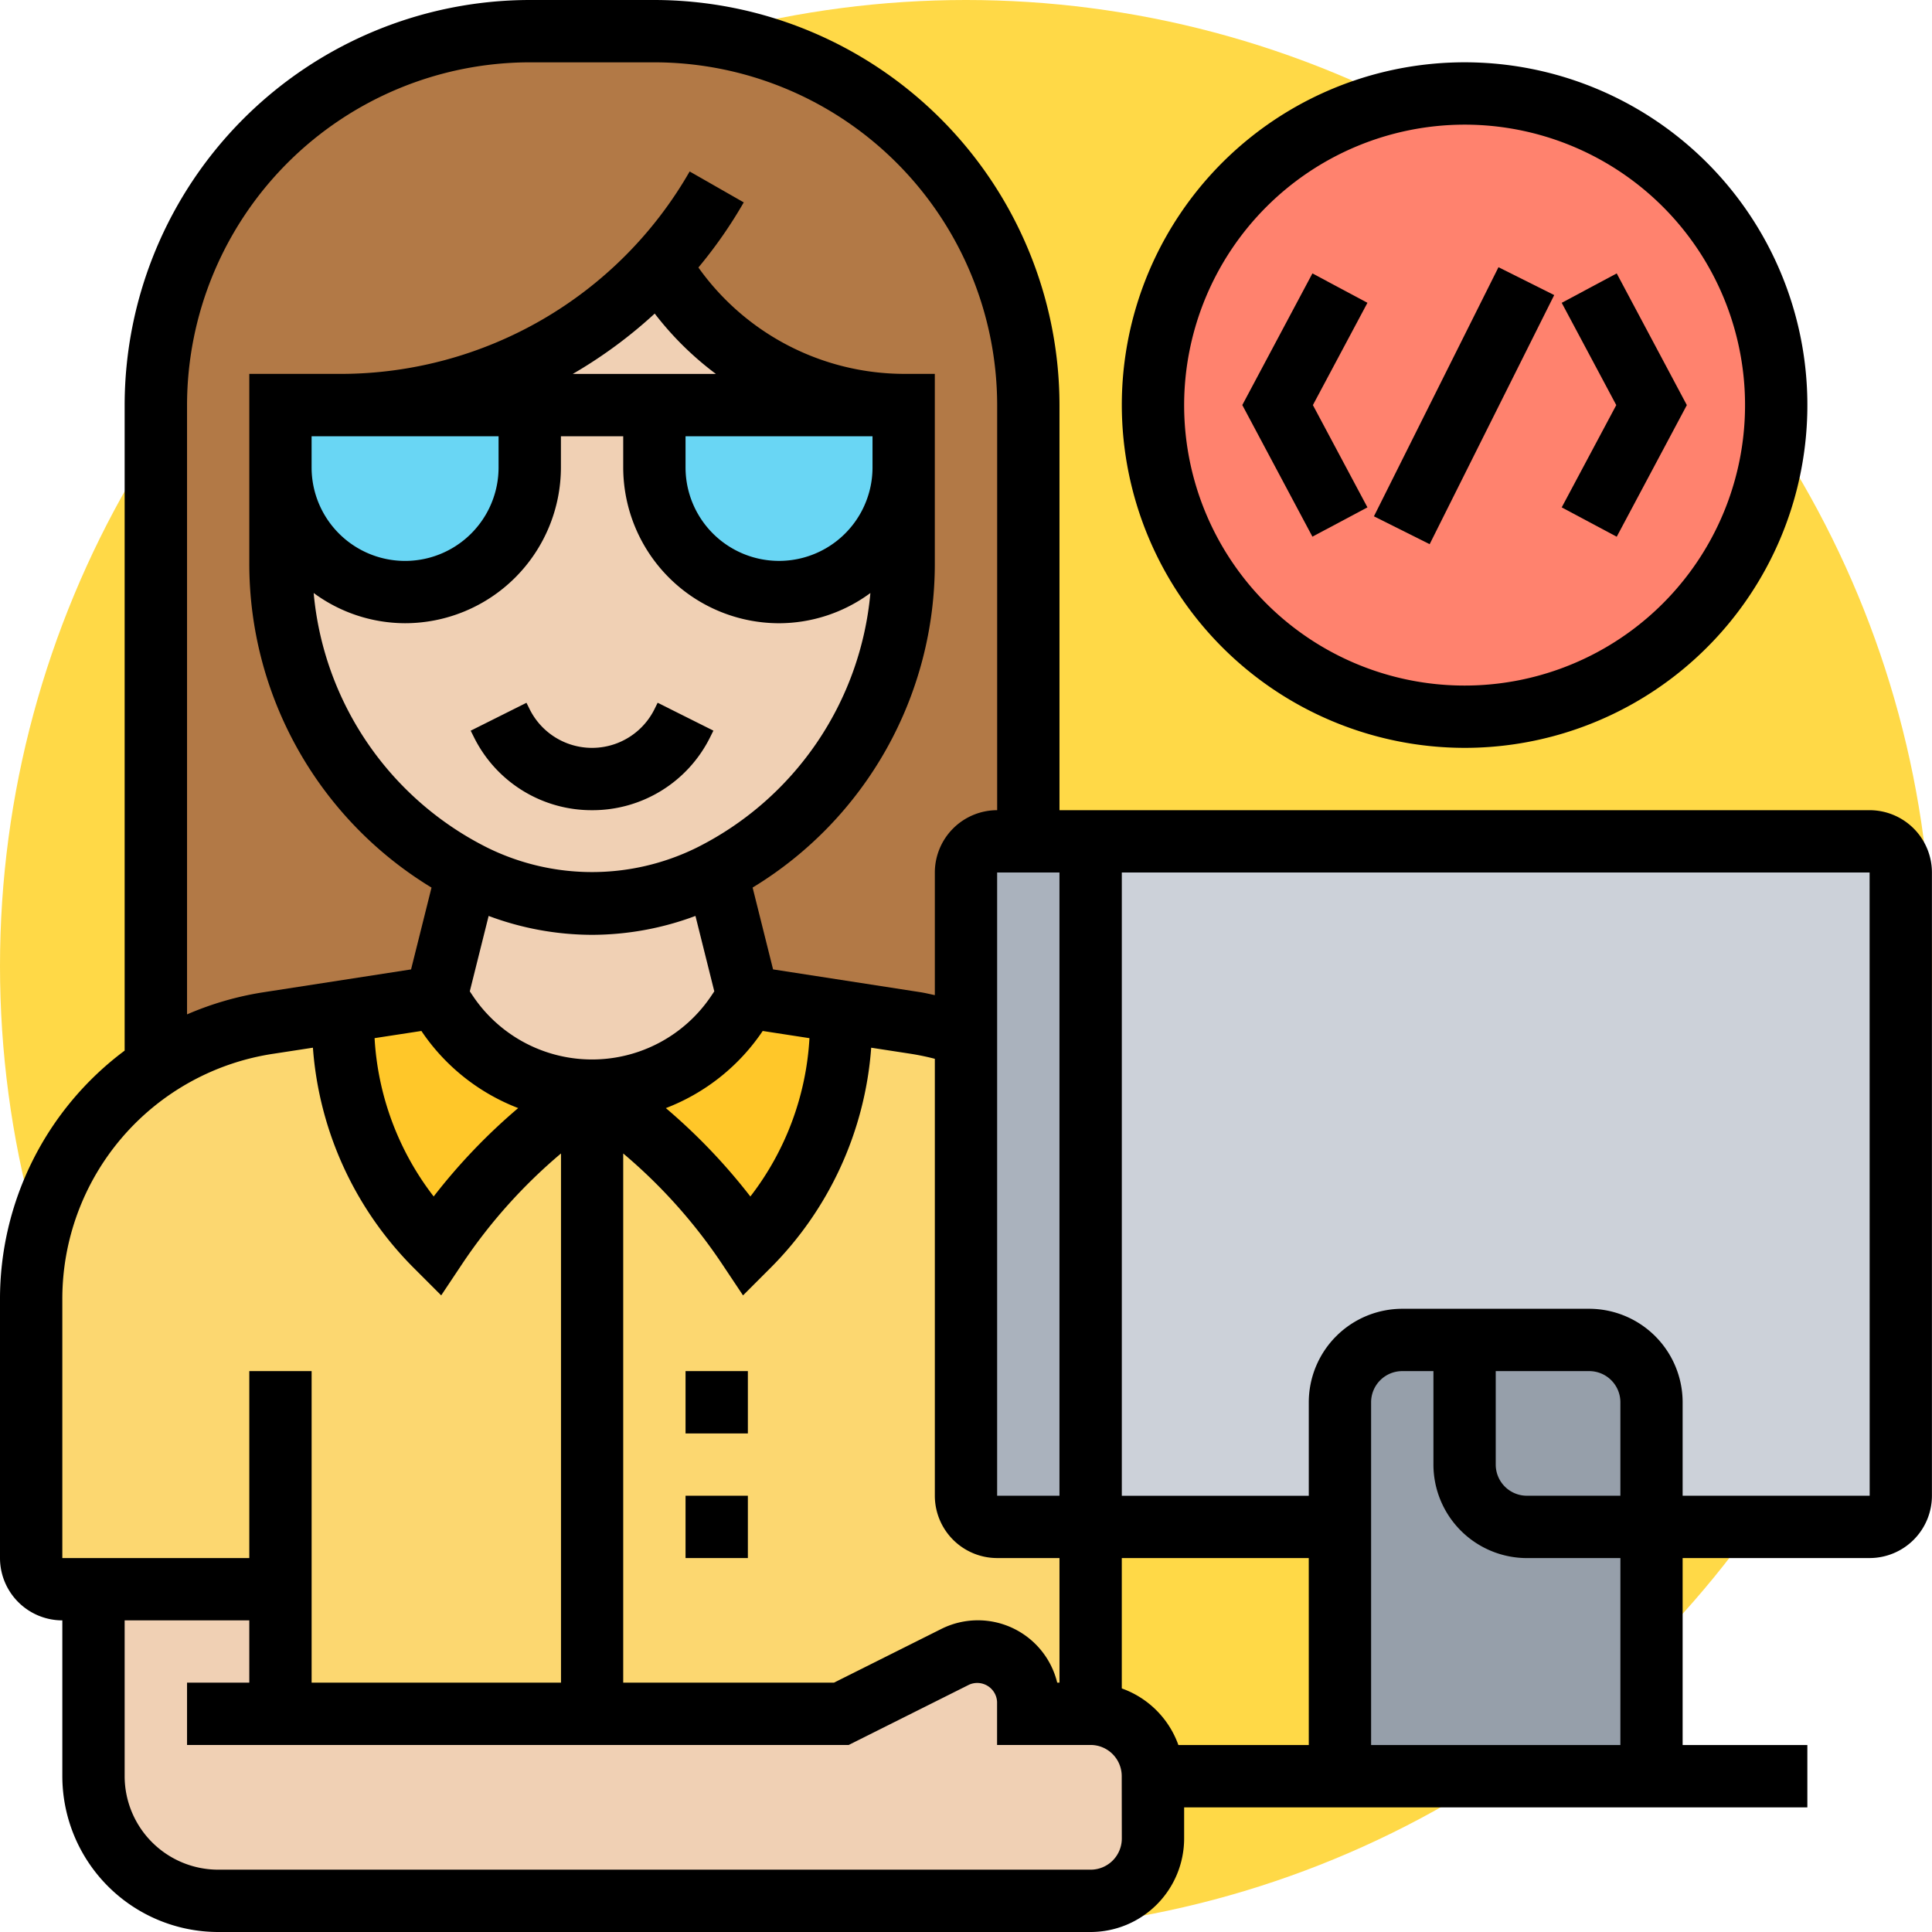 <svg xmlns="http://www.w3.org/2000/svg" xmlns:xlink="http://www.w3.org/1999/xlink" width="85" height="85" viewBox="0 0 85 85">
  <defs>
    <clipPath id="clip-path">
      <rect id="Rectángulo_35523" data-name="Rectángulo 35523" width="85" height="85" transform="translate(810 5739)" fill="#fff" stroke="#707070" stroke-width="1"/>
    </clipPath>
  </defs>
  <g id="Grupo_158915" data-name="Grupo 158915" transform="translate(-810 -5707)">
    <circle id="Elipse_4871" data-name="Elipse 4871" cx="42.5" cy="42.5" r="42.5" transform="translate(810 5707)" fill="#ffd947"/>
    <g id="Enmascarar_grupo_100" data-name="Enmascarar grupo 100" transform="translate(0 -32)" clip-path="url(#clip-path)">
      <g id="programador" transform="translate(808.629 5737.629)">
        <g id="Grupo_93452" data-name="Grupo 93452">
          <g id="Grupo_93438" data-name="Grupo 93438">
            <circle id="Elipse_4883" data-name="Elipse 4883" cx="13.71" cy="13.71" r="13.71" transform="translate(52.097 5.484)" fill="#ff826e"/>
          </g>
          <g id="Grupo_93439" data-name="Grupo 93439">
            <path id="Trazado_120616" data-name="Trazado 120616" d="M30.367,13.038a18.945,18.945,0,0,1-14,6.156H13.71v6.937a15.412,15.412,0,0,0,8.226,13.627l-1.371,5.484-4.113.631L13.2,46.38a12.161,12.161,0,0,0-4.977,1.933V19.194A16.447,16.447,0,0,1,24.677,2.742h5.484A16.447,16.447,0,0,1,46.613,19.194V38.387H45.242a1.375,1.375,0,0,0-1.371,1.371v7.17a12.1,12.1,0,0,0-2.235-.548l-3.249-.507-4.113-.631L32.9,39.758a15.442,15.442,0,0,0,8.226-13.627V19.194H41.1a12.313,12.313,0,0,1-6.183-1.659,12.371,12.371,0,0,1-4.538-4.483Z" fill="#b27946"/>
          </g>
          <g id="Grupo_93440" data-name="Grupo 93440">
            <path id="Trazado_120617" data-name="Trazado 120617" d="M45.242,68.548a1.375,1.375,0,0,1-1.371-1.371V46.928a12.1,12.1,0,0,0-2.235-.548l-3.249-.507v.411a14.029,14.029,0,0,1-4.113,9.926,24.72,24.72,0,0,0-6.855-6.855,24.72,24.72,0,0,0-6.855,6.855,14.029,14.029,0,0,1-4.113-9.926v-.411L13.2,46.38a12.161,12.161,0,0,0-4.977,1.933A12.306,12.306,0,0,0,2.742,58.568V69.919A1.375,1.375,0,0,0,4.113,71.29h9.6v5.484H38.387L43.4,74.265a2.218,2.218,0,0,1,3.208,1.988v.521h2.742V68.548Z" fill="#fcd770"/>
          </g>
          <g id="Grupo_93441" data-name="Grupo 93441">
            <path id="Trazado_120618" data-name="Trazado 120618" d="M27.419,49.355a7.779,7.779,0,0,0,3.619-.9,7.869,7.869,0,0,0,2.769-2.523l.466-.685,4.113.631v.411a14.029,14.029,0,0,1-4.113,9.926A24.72,24.72,0,0,0,27.419,49.355Z" fill="#ffc729"/>
          </g>
          <g id="Grupo_93442" data-name="Grupo 93442">
            <path id="Trazado_120619" data-name="Trazado 120619" d="M21.031,45.927a7.687,7.687,0,0,0,6.389,3.427,24.72,24.72,0,0,0-6.855,6.855,14.029,14.029,0,0,1-4.113-9.926v-.411l4.113-.631Z" fill="#ffc729"/>
          </g>
          <g id="Grupo_93443" data-name="Grupo 93443">
            <path id="Trazado_120620" data-name="Trazado 120620" d="M71.29,60.323H63.065a2.75,2.75,0,0,0-2.742,2.742V79.516h13.71V63.065A2.75,2.75,0,0,0,71.29,60.323Z" fill="#969faa"/>
          </g>
          <g id="Grupo_93444" data-name="Grupo 93444">
            <path id="Trazado_120621" data-name="Trazado 120621" d="M49.355,38.387V68.548H45.242a1.375,1.375,0,0,1-1.371-1.371V39.758a1.375,1.375,0,0,1,1.371-1.371h4.113Z" fill="#aab2bd"/>
          </g>
          <g id="Grupo_93445" data-name="Grupo 93445">
            <path id="Trazado_120622" data-name="Trazado 120622" d="M85,39.758V67.177a1.375,1.375,0,0,1-1.371,1.371h-9.6V63.065a2.75,2.75,0,0,0-2.742-2.742H63.065a2.75,2.75,0,0,0-2.742,2.742v5.484H49.355V38.387H83.629A1.375,1.375,0,0,1,85,39.758Z" fill="#ccd1d9"/>
          </g>
          <g id="Grupo_93446" data-name="Grupo 93446">
            <path id="Trazado_120623" data-name="Trazado 120623" d="M5.484,79.516V71.29H13.71v5.484H38.387L43.4,74.265a2.218,2.218,0,0,1,3.208,1.988v.521h2.742A2.75,2.75,0,0,1,52.1,79.516v2.742A2.75,2.75,0,0,1,49.355,85H10.968A5.482,5.482,0,0,1,5.484,79.516Z" fill="#f0d0b4"/>
          </g>
          <g id="Grupo_93447" data-name="Grupo 93447">
            <path id="Trazado_120624" data-name="Trazado 120624" d="M32.9,39.758l1.371,5.484-.466.685a7.869,7.869,0,0,1-2.769,2.523,7.779,7.779,0,0,1-3.619.9,7.687,7.687,0,0,1-6.389-3.427l-.466-.685,1.371-5.484c.1.055.192.1.288.151a11.673,11.673,0,0,0,10.392,0C32.711,39.854,32.807,39.813,32.9,39.758Z" fill="#f0d0b4"/>
          </g>
          <g id="Grupo_93448" data-name="Grupo 93448">
            <path id="Trazado_120625" data-name="Trazado 120625" d="M41.129,21.935v4.2A15.442,15.442,0,0,1,32.9,39.758c-.1.055-.192.1-.288.151a11.673,11.673,0,0,1-10.392,0c-.1-.055-.192-.1-.288-.151A15.412,15.412,0,0,1,13.71,26.131v-4.2a5.484,5.484,0,0,0,10.968,0V19.194h5.484v2.742a5.484,5.484,0,1,0,10.968,0Z" fill="#f0d0b4"/>
          </g>
          <g id="Grupo_93449" data-name="Grupo 93449">
            <path id="Trazado_120626" data-name="Trazado 120626" d="M24.677,19.194H16.369a18.945,18.945,0,0,0,14-6.156l.014.014a12.371,12.371,0,0,0,4.538,4.483A12.313,12.313,0,0,0,41.1,19.194H24.677Z" fill="#f0d0b4"/>
          </g>
          <g id="Grupo_93450" data-name="Grupo 93450">
            <path id="Trazado_120627" data-name="Trazado 120627" d="M41.129,21.935a5.484,5.484,0,1,1-10.968,0V19.194H41.129Z" fill="#69d6f4"/>
          </g>
          <g id="Grupo_93451" data-name="Grupo 93451">
            <path id="Trazado_120628" data-name="Trazado 120628" d="M16.369,19.194h8.308v2.742a5.484,5.484,0,1,1-10.968,0V19.194Z" fill="#69d6f4"/>
          </g>
        </g>
        <g id="Grupo_93453" data-name="Grupo 93453">
          <path id="Trazado_120629" data-name="Trazado 120629" d="M27.419,37.016a5.775,5.775,0,0,0,5.195-3.211l.144-.289-2.453-1.227-.144.291a3.066,3.066,0,0,1-5.484,0l-.144-.289-2.453,1.227.144.289A5.776,5.776,0,0,0,27.419,37.016Z"/>
          <path id="Trazado_120630" data-name="Trazado 120630" d="M31.532,61.694h2.742v2.742H31.532Z"/>
          <path id="Trazado_120631" data-name="Trazado 120631" d="M83.629,37.016H47.984V19.194A17.843,17.843,0,0,0,30.161,1.371H24.677A17.843,17.843,0,0,0,6.855,19.194v28.4A13.631,13.631,0,0,0,1.371,58.57V69.919a2.745,2.745,0,0,0,2.742,2.742v6.855a6.863,6.863,0,0,0,6.855,6.855H49.355a4.118,4.118,0,0,0,4.113-4.113V80.887H80.887V78.145H75.4V69.919h8.226a2.745,2.745,0,0,0,2.742-2.742V39.758A2.745,2.745,0,0,0,83.629,37.016ZM58.952,78.145H53.215a4.109,4.109,0,0,0-2.49-2.49V69.919h8.226ZM47.984,75.4h-.1a3.592,3.592,0,0,0-5.095-2.364L38.064,75.4H28.79V52.119a23.23,23.23,0,0,1,4.343,4.852l.928,1.392,1.182-1.182A15.287,15.287,0,0,0,39.7,47.466l1.725.265a10.909,10.909,0,0,1,1.075.223V67.177a2.745,2.745,0,0,0,2.742,2.742h2.742ZM30.176,15.167a13.834,13.834,0,0,0,2.693,2.656h-6.3a20.535,20.535,0,0,0,3.607-2.656Zm9.582,6.768a4.113,4.113,0,1,1-8.226,0V20.565h8.226ZM23.306,20.565v1.371a4.113,4.113,0,1,1-8.226,0V20.565ZM19.194,28.79a6.863,6.863,0,0,0,6.855-6.855V20.565H28.79v1.371a6.863,6.863,0,0,0,6.855,6.855,6.786,6.786,0,0,0,4.02-1.33A13.924,13.924,0,0,1,32,38.676a10.413,10.413,0,0,1-9.164,0A13.927,13.927,0,0,1,15.171,27.46,6.8,6.8,0,0,0,19.194,28.79ZM27.419,42.5a13.039,13.039,0,0,0,4.549-.832l.829,3.318-.125.186a6.314,6.314,0,0,1-10.507,0l-.125-.186.829-3.318A13.039,13.039,0,0,0,27.419,42.5Zm7.507,4.229,2.058.317a12.547,12.547,0,0,1-2.6,6.966,25.929,25.929,0,0,0-3.718-3.889A9.029,9.029,0,0,0,34.927,46.729Zm-15.015,0a9.037,9.037,0,0,0,4.258,3.393,25.861,25.861,0,0,0-3.718,3.889,12.547,12.547,0,0,1-2.6-6.966Zm25.33,20.448V39.758h2.742V67.177ZM9.6,19.194A15.1,15.1,0,0,1,24.677,4.113h5.484A15.1,15.1,0,0,1,45.242,19.194V37.016A2.745,2.745,0,0,0,42.5,39.758v5.395c-.219-.045-.436-.1-.657-.133l-6.46-1-.9-3.6a16.668,16.668,0,0,0,8.016-14.3v-8.3H41.129a11.134,11.134,0,0,1-9.031-4.68,20.23,20.23,0,0,0,1.995-2.865l-2.38-1.36a17.714,17.714,0,0,1-15.347,8.906H12.339v8.3a16.668,16.668,0,0,0,8.017,14.3l-.9,3.6-6.46,1A13.8,13.8,0,0,0,9.6,46ZM4.113,58.57a10.907,10.907,0,0,1,9.3-10.84l1.725-.265A15.287,15.287,0,0,0,19.6,57.18l1.182,1.182.928-1.392a23.231,23.231,0,0,1,4.343-4.852V75.4H15.081V61.694H12.339v8.226H4.113ZM50.726,82.258a1.371,1.371,0,0,1-1.371,1.371H10.968a4.118,4.118,0,0,1-4.113-4.113V72.661h5.484V75.4H9.6v2.742H38.711l5.3-2.653a.874.874,0,0,1,1.227.758v1.895h4.113a1.371,1.371,0,0,1,1.371,1.371Zm21.935-4.113H61.694V63.065a1.371,1.371,0,0,1,1.371-1.371h1.371v4.113a4.118,4.118,0,0,0,4.113,4.113h4.113Zm0-10.968H68.548a1.371,1.371,0,0,1-1.371-1.371V61.694H71.29a1.371,1.371,0,0,1,1.371,1.371Zm10.968,0H75.4V63.065a4.118,4.118,0,0,0-4.113-4.113H63.065a4.118,4.118,0,0,0-4.113,4.113v4.113H50.726V39.758h32.9Z"/>
          <path id="Trazado_120632" data-name="Trazado 120632" d="M65.806,34.274A15.081,15.081,0,1,0,50.726,19.194,15.1,15.1,0,0,0,65.806,34.274Zm0-27.419A12.339,12.339,0,1,1,53.468,19.194,12.352,12.352,0,0,1,65.806,6.855Z"/>
          <path id="Trazado_120633" data-name="Trazado 120633" d="M61.533,23.693l-2.4-4.5,2.4-4.5L59.112,13.4l-3.085,5.791,3.085,5.791Z"/>
          <path id="Trazado_120634" data-name="Trazado 120634" d="M72.5,24.985l3.085-5.791L72.5,13.4,70.08,14.694l2.4,4.5-2.4,4.5Z"/>
          <path id="Trazado_120635" data-name="Trazado 120635" d="M59.647,17.814H71.9v2.741H59.647Z" transform="translate(19.21 69.47) rotate(-63.435)"/>
          <path id="Trazado_120636" data-name="Trazado 120636" d="M31.532,67.177h2.742v2.742H31.532Z"/>
        </g>
      </g>
    </g>
  </g>
</svg>
